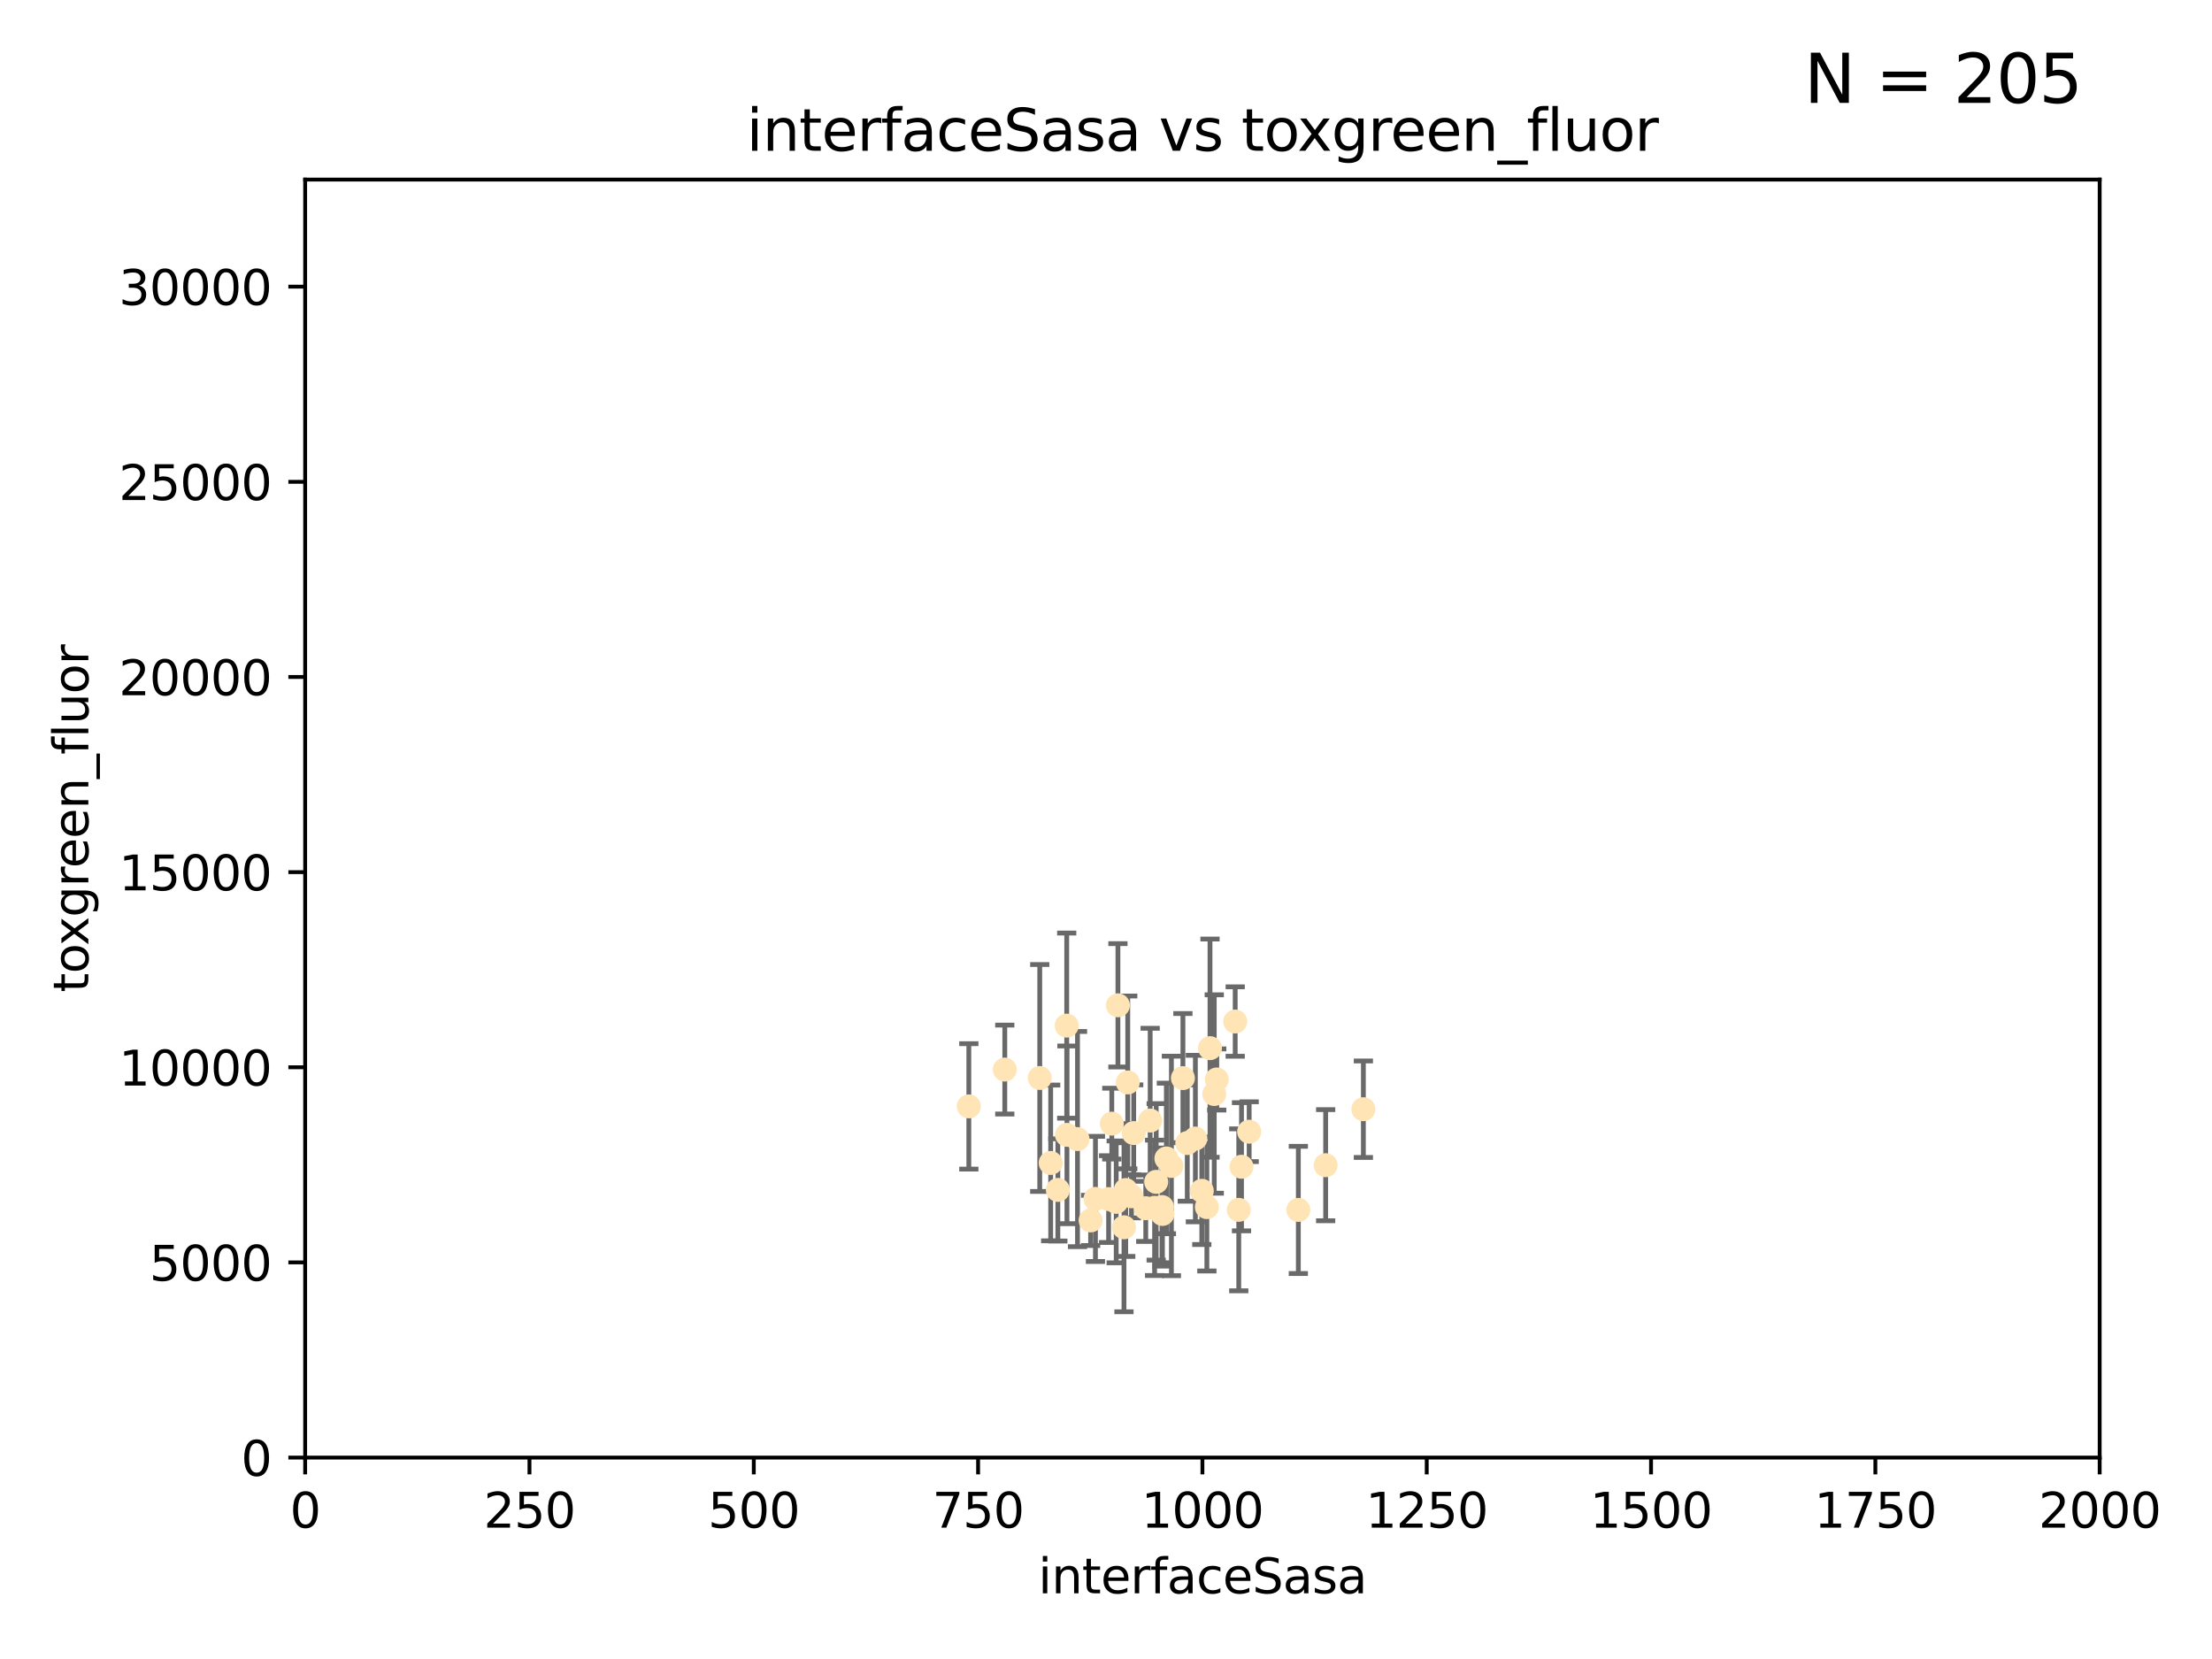 <?xml version="1.0" encoding="utf-8" standalone="no"?>
<!DOCTYPE svg PUBLIC "-//W3C//DTD SVG 1.1//EN"
  "http://www.w3.org/Graphics/SVG/1.1/DTD/svg11.dtd">
<svg xmlns:xlink="http://www.w3.org/1999/xlink" width="460.8pt" height="345.6pt" viewBox="0 0 460.8 345.6" xmlns="http://www.w3.org/2000/svg" version="1.1">
 <defs>
  <style type="text/css">*{stroke-linejoin: round; stroke-linecap: butt}</style>
 </defs>
 <g id="figure_1">
  <g id="patch_1">
   <path d="M 0 345.6 
L 460.8 345.6 
L 460.8 0 
L 0 0 
z
" style="fill: #ffffff"/>
  </g>
  <g id="axes_1">
   <g id="patch_2">
    <path d="M 63.571 303.64 
L 437.4 303.64 
L 437.4 37.411 
L 63.571 37.411 
z
" style="fill: #ffffff"/>
   </g>
   <g id="PathCollection_1">
    <defs>
     <path id="m5fd2bd30eb" d="M 0 1.118 
C 0.297 1.118 0.581 1 0.791 0.791 
C 1 0.581 1.118 0.297 1.118 0 
C 1.118 -0.297 1 -0.581 0.791 -0.791 
C 0.581 -1 0.297 -1.118 0 -1.118 
C -0.297 -1.118 -0.581 -1 -0.791 -0.791 
C -1 -0.581 -1.118 -0.297 -1.118 0 
C -1.118 0.297 -1 0.581 -0.791 0.791 
C -0.581 1 -0.297 1.118 0 1.118 
z
" style="stroke: #ffe4b5"/>
    </defs>
    <g clip-path="url(#p5021eb6b8a)">
     <use xlink:href="#m5fd2bd30eb" x="230.944" y="249.791" style="fill: #ffe4b5; stroke: #ffe4b5"/>
     <use xlink:href="#m5fd2bd30eb" x="257.317" y="212.802" style="fill: #ffe4b5; stroke: #ffe4b5"/>
     <use xlink:href="#m5fd2bd30eb" x="253.473" y="224.873" style="fill: #ffe4b5; stroke: #ffe4b5"/>
     <use xlink:href="#m5fd2bd30eb" x="284.016" y="231.067" style="fill: #ffe4b5; stroke: #ffe4b5"/>
     <use xlink:href="#m5fd2bd30eb" x="252.951" y="227.903" style="fill: #ffe4b5; stroke: #ffe4b5"/>
     <use xlink:href="#m5fd2bd30eb" x="258.058" y="252.033" style="fill: #ffe4b5; stroke: #ffe4b5"/>
     <use xlink:href="#m5fd2bd30eb" x="250.357" y="248.068" style="fill: #ffe4b5; stroke: #ffe4b5"/>
     <use xlink:href="#m5fd2bd30eb" x="234.146" y="255.665" style="fill: #ffe4b5; stroke: #ffe4b5"/>
     <use xlink:href="#m5fd2bd30eb" x="242.065" y="251.455" style="fill: #ffe4b5; stroke: #ffe4b5"/>
     <use xlink:href="#m5fd2bd30eb" x="270.467" y="252.047" style="fill: #ffe4b5; stroke: #ffe4b5"/>
     <use xlink:href="#m5fd2bd30eb" x="234.932" y="225.488" style="fill: #ffe4b5; stroke: #ffe4b5"/>
     <use xlink:href="#m5fd2bd30eb" x="240.856" y="246.202" style="fill: #ffe4b5; stroke: #ffe4b5"/>
     <use xlink:href="#m5fd2bd30eb" x="251.411" y="251.458" style="fill: #ffe4b5; stroke: #ffe4b5"/>
     <use xlink:href="#m5fd2bd30eb" x="220.37" y="247.882" style="fill: #ffe4b5; stroke: #ffe4b5"/>
     <use xlink:href="#m5fd2bd30eb" x="232.527" y="250.374" style="fill: #ffe4b5; stroke: #ffe4b5"/>
     <use xlink:href="#m5fd2bd30eb" x="244.026" y="242.885" style="fill: #ffe4b5; stroke: #ffe4b5"/>
     <use xlink:href="#m5fd2bd30eb" x="247.332" y="238.115" style="fill: #ffe4b5; stroke: #ffe4b5"/>
     <use xlink:href="#m5fd2bd30eb" x="242.979" y="241.324" style="fill: #ffe4b5; stroke: #ffe4b5"/>
     <use xlink:href="#m5fd2bd30eb" x="227.196" y="254.237" style="fill: #ffe4b5; stroke: #ffe4b5"/>
     <use xlink:href="#m5fd2bd30eb" x="260.224" y="235.752" style="fill: #ffe4b5; stroke: #ffe4b5"/>
     <use xlink:href="#m5fd2bd30eb" x="234.51" y="247.907" style="fill: #ffe4b5; stroke: #ffe4b5"/>
     <use xlink:href="#m5fd2bd30eb" x="224.465" y="237.288" style="fill: #ffe4b5; stroke: #ffe4b5"/>
     <use xlink:href="#m5fd2bd30eb" x="209.316" y="222.809" style="fill: #ffe4b5; stroke: #ffe4b5"/>
     <use xlink:href="#m5fd2bd30eb" x="218.877" y="242.263" style="fill: #ffe4b5; stroke: #ffe4b5"/>
     <use xlink:href="#m5fd2bd30eb" x="258.628" y="243.055" style="fill: #ffe4b5; stroke: #ffe4b5"/>
     <use xlink:href="#m5fd2bd30eb" x="231.609" y="234.075" style="fill: #ffe4b5; stroke: #ffe4b5"/>
     <use xlink:href="#m5fd2bd30eb" x="216.6" y="224.564" style="fill: #ffe4b5; stroke: #ffe4b5"/>
     <use xlink:href="#m5fd2bd30eb" x="238.682" y="251.692" style="fill: #ffe4b5; stroke: #ffe4b5"/>
     <use xlink:href="#m5fd2bd30eb" x="246.422" y="224.589" style="fill: #ffe4b5; stroke: #ffe4b5"/>
     <use xlink:href="#m5fd2bd30eb" x="252.065" y="218.347" style="fill: #ffe4b5; stroke: #ffe4b5"/>
     <use xlink:href="#m5fd2bd30eb" x="276.158" y="242.731" style="fill: #ffe4b5; stroke: #ffe4b5"/>
     <use xlink:href="#m5fd2bd30eb" x="249.02" y="237.179" style="fill: #ffe4b5; stroke: #ffe4b5"/>
     <use xlink:href="#m5fd2bd30eb" x="222.217" y="213.654" style="fill: #ffe4b5; stroke: #ffe4b5"/>
     <use xlink:href="#m5fd2bd30eb" x="240.525" y="251.615" style="fill: #ffe4b5; stroke: #ffe4b5"/>
     <use xlink:href="#m5fd2bd30eb" x="232.884" y="209.421" style="fill: #ffe4b5; stroke: #ffe4b5"/>
     <use xlink:href="#m5fd2bd30eb" x="242.155" y="252.889" style="fill: #ffe4b5; stroke: #ffe4b5"/>
     <use xlink:href="#m5fd2bd30eb" x="228.2" y="249.756" style="fill: #ffe4b5; stroke: #ffe4b5"/>
     <use xlink:href="#m5fd2bd30eb" x="236.172" y="236.039" style="fill: #ffe4b5; stroke: #ffe4b5"/>
     <use xlink:href="#m5fd2bd30eb" x="235.708" y="249.204" style="fill: #ffe4b5; stroke: #ffe4b5"/>
     <use xlink:href="#m5fd2bd30eb" x="201.826" y="230.478" style="fill: #ffe4b5; stroke: #ffe4b5"/>
     <use xlink:href="#m5fd2bd30eb" x="239.6" y="233.435" style="fill: #ffe4b5; stroke: #ffe4b5"/>
     <use xlink:href="#m5fd2bd30eb" x="222.265" y="236.407" style="fill: #ffe4b5; stroke: #ffe4b5"/>
    </g>
   </g>
   <g id="matplotlib.axis_1">
    <g id="xtick_1">
     <g id="line2d_1">
      <defs>
       <path id="mf8ed51fd37" d="M 0 0 
L 0 3.5 
" style="stroke: #000000; stroke-width: 0.8"/>
      </defs>
      <g>
       <use xlink:href="#mf8ed51fd37" x="63.571" y="303.64" style="stroke: #000000; stroke-width: 0.8"/>
      </g>
     </g>
     <g id="text_1">
      <!-- 0 -->
      <g transform="translate(60.39 318.238)scale(0.1 -0.1)">
       <defs>
        <path id="DejaVuSans-30" d="M 2034 4250 
Q 1547 4250 1301 3770 
Q 1056 3291 1056 2328 
Q 1056 1369 1301 889 
Q 1547 409 2034 409 
Q 2525 409 2770 889 
Q 3016 1369 3016 2328 
Q 3016 3291 2770 3770 
Q 2525 4250 2034 4250 
z
M 2034 4750 
Q 2819 4750 3233 4129 
Q 3647 3509 3647 2328 
Q 3647 1150 3233 529 
Q 2819 -91 2034 -91 
Q 1250 -91 836 529 
Q 422 1150 422 2328 
Q 422 3509 836 4129 
Q 1250 4750 2034 4750 
z
" transform="scale(0.016)"/>
       </defs>
       <use xlink:href="#DejaVuSans-30"/>
      </g>
     </g>
    </g>
    <g id="xtick_2">
     <g id="line2d_2">
      <g>
       <use xlink:href="#mf8ed51fd37" x="110.3" y="303.64" style="stroke: #000000; stroke-width: 0.8"/>
      </g>
     </g>
     <g id="text_2">
      <!-- 250 -->
      <g transform="translate(100.756 318.238)scale(0.1 -0.1)">
       <defs>
        <path id="DejaVuSans-32" d="M 1228 531 
L 3431 531 
L 3431 0 
L 469 0 
L 469 531 
Q 828 903 1448 1529 
Q 2069 2156 2228 2338 
Q 2531 2678 2651 2914 
Q 2772 3150 2772 3378 
Q 2772 3750 2511 3984 
Q 2250 4219 1831 4219 
Q 1534 4219 1204 4116 
Q 875 4013 500 3803 
L 500 4441 
Q 881 4594 1212 4672 
Q 1544 4750 1819 4750 
Q 2544 4750 2975 4387 
Q 3406 4025 3406 3419 
Q 3406 3131 3298 2873 
Q 3191 2616 2906 2266 
Q 2828 2175 2409 1742 
Q 1991 1309 1228 531 
z
" transform="scale(0.016)"/>
        <path id="DejaVuSans-35" d="M 691 4666 
L 3169 4666 
L 3169 4134 
L 1269 4134 
L 1269 2991 
Q 1406 3038 1543 3061 
Q 1681 3084 1819 3084 
Q 2600 3084 3056 2656 
Q 3513 2228 3513 1497 
Q 3513 744 3044 326 
Q 2575 -91 1722 -91 
Q 1428 -91 1123 -41 
Q 819 9 494 109 
L 494 744 
Q 775 591 1075 516 
Q 1375 441 1709 441 
Q 2250 441 2565 725 
Q 2881 1009 2881 1497 
Q 2881 1984 2565 2268 
Q 2250 2553 1709 2553 
Q 1456 2553 1204 2497 
Q 953 2441 691 2322 
L 691 4666 
z
" transform="scale(0.016)"/>
       </defs>
       <use xlink:href="#DejaVuSans-32"/>
       <use xlink:href="#DejaVuSans-35" x="63.623"/>
       <use xlink:href="#DejaVuSans-30" x="127.246"/>
      </g>
     </g>
    </g>
    <g id="xtick_3">
     <g id="line2d_3">
      <g>
       <use xlink:href="#mf8ed51fd37" x="157.028" y="303.64" style="stroke: #000000; stroke-width: 0.8"/>
      </g>
     </g>
     <g id="text_3">
      <!-- 500 -->
      <g transform="translate(147.485 318.238)scale(0.1 -0.1)">
       <use xlink:href="#DejaVuSans-35"/>
       <use xlink:href="#DejaVuSans-30" x="63.623"/>
       <use xlink:href="#DejaVuSans-30" x="127.246"/>
      </g>
     </g>
    </g>
    <g id="xtick_4">
     <g id="line2d_4">
      <g>
       <use xlink:href="#mf8ed51fd37" x="203.757" y="303.64" style="stroke: #000000; stroke-width: 0.8"/>
      </g>
     </g>
     <g id="text_4">
      <!-- 750 -->
      <g transform="translate(194.213 318.238)scale(0.1 -0.1)">
       <defs>
        <path id="DejaVuSans-37" d="M 525 4666 
L 3525 4666 
L 3525 4397 
L 1831 0 
L 1172 0 
L 2766 4134 
L 525 4134 
L 525 4666 
z
" transform="scale(0.016)"/>
       </defs>
       <use xlink:href="#DejaVuSans-37"/>
       <use xlink:href="#DejaVuSans-35" x="63.623"/>
       <use xlink:href="#DejaVuSans-30" x="127.246"/>
      </g>
     </g>
    </g>
    <g id="xtick_5">
     <g id="line2d_5">
      <g>
       <use xlink:href="#mf8ed51fd37" x="250.486" y="303.64" style="stroke: #000000; stroke-width: 0.8"/>
      </g>
     </g>
     <g id="text_5">
      <!-- 1000 -->
      <g transform="translate(237.761 318.238)scale(0.1 -0.1)">
       <defs>
        <path id="DejaVuSans-31" d="M 794 531 
L 1825 531 
L 1825 4091 
L 703 3866 
L 703 4441 
L 1819 4666 
L 2450 4666 
L 2450 531 
L 3481 531 
L 3481 0 
L 794 0 
L 794 531 
z
" transform="scale(0.016)"/>
       </defs>
       <use xlink:href="#DejaVuSans-31"/>
       <use xlink:href="#DejaVuSans-30" x="63.623"/>
       <use xlink:href="#DejaVuSans-30" x="127.246"/>
       <use xlink:href="#DejaVuSans-30" x="190.869"/>
      </g>
     </g>
    </g>
    <g id="xtick_6">
     <g id="line2d_6">
      <g>
       <use xlink:href="#mf8ed51fd37" x="297.214" y="303.64" style="stroke: #000000; stroke-width: 0.8"/>
      </g>
     </g>
     <g id="text_6">
      <!-- 1250 -->
      <g transform="translate(284.489 318.238)scale(0.1 -0.1)">
       <use xlink:href="#DejaVuSans-31"/>
       <use xlink:href="#DejaVuSans-32" x="63.623"/>
       <use xlink:href="#DejaVuSans-35" x="127.246"/>
       <use xlink:href="#DejaVuSans-30" x="190.869"/>
      </g>
     </g>
    </g>
    <g id="xtick_7">
     <g id="line2d_7">
      <g>
       <use xlink:href="#mf8ed51fd37" x="343.943" y="303.64" style="stroke: #000000; stroke-width: 0.8"/>
      </g>
     </g>
     <g id="text_7">
      <!-- 1500 -->
      <g transform="translate(331.218 318.238)scale(0.1 -0.1)">
       <use xlink:href="#DejaVuSans-31"/>
       <use xlink:href="#DejaVuSans-35" x="63.623"/>
       <use xlink:href="#DejaVuSans-30" x="127.246"/>
       <use xlink:href="#DejaVuSans-30" x="190.869"/>
      </g>
     </g>
    </g>
    <g id="xtick_8">
     <g id="line2d_8">
      <g>
       <use xlink:href="#mf8ed51fd37" x="390.671" y="303.64" style="stroke: #000000; stroke-width: 0.8"/>
      </g>
     </g>
     <g id="text_8">
      <!-- 1750 -->
      <g transform="translate(377.946 318.238)scale(0.1 -0.1)">
       <use xlink:href="#DejaVuSans-31"/>
       <use xlink:href="#DejaVuSans-37" x="63.623"/>
       <use xlink:href="#DejaVuSans-35" x="127.246"/>
       <use xlink:href="#DejaVuSans-30" x="190.869"/>
      </g>
     </g>
    </g>
    <g id="xtick_9">
     <g id="line2d_9">
      <g>
       <use xlink:href="#mf8ed51fd37" x="437.4" y="303.64" style="stroke: #000000; stroke-width: 0.8"/>
      </g>
     </g>
     <g id="text_9">
      <!-- 2000 -->
      <g transform="translate(424.675 318.238)scale(0.1 -0.1)">
       <use xlink:href="#DejaVuSans-32"/>
       <use xlink:href="#DejaVuSans-30" x="63.623"/>
       <use xlink:href="#DejaVuSans-30" x="127.246"/>
       <use xlink:href="#DejaVuSans-30" x="190.869"/>
      </g>
     </g>
    </g>
    <g id="text_10">
     <!-- interfaceSasa -->
     <g transform="translate(216.279 331.917)scale(0.1 -0.1)">
      <defs>
       <path id="DejaVuSans-69" d="M 603 3500 
L 1178 3500 
L 1178 0 
L 603 0 
L 603 3500 
z
M 603 4863 
L 1178 4863 
L 1178 4134 
L 603 4134 
L 603 4863 
z
" transform="scale(0.016)"/>
       <path id="DejaVuSans-6e" d="M 3513 2113 
L 3513 0 
L 2938 0 
L 2938 2094 
Q 2938 2591 2744 2837 
Q 2550 3084 2163 3084 
Q 1697 3084 1428 2787 
Q 1159 2491 1159 1978 
L 1159 0 
L 581 0 
L 581 3500 
L 1159 3500 
L 1159 2956 
Q 1366 3272 1645 3428 
Q 1925 3584 2291 3584 
Q 2894 3584 3203 3211 
Q 3513 2838 3513 2113 
z
" transform="scale(0.016)"/>
       <path id="DejaVuSans-74" d="M 1172 4494 
L 1172 3500 
L 2356 3500 
L 2356 3053 
L 1172 3053 
L 1172 1153 
Q 1172 725 1289 603 
Q 1406 481 1766 481 
L 2356 481 
L 2356 0 
L 1766 0 
Q 1100 0 847 248 
Q 594 497 594 1153 
L 594 3053 
L 172 3053 
L 172 3500 
L 594 3500 
L 594 4494 
L 1172 4494 
z
" transform="scale(0.016)"/>
       <path id="DejaVuSans-65" d="M 3597 1894 
L 3597 1613 
L 953 1613 
Q 991 1019 1311 708 
Q 1631 397 2203 397 
Q 2534 397 2845 478 
Q 3156 559 3463 722 
L 3463 178 
Q 3153 47 2828 -22 
Q 2503 -91 2169 -91 
Q 1331 -91 842 396 
Q 353 884 353 1716 
Q 353 2575 817 3079 
Q 1281 3584 2069 3584 
Q 2775 3584 3186 3129 
Q 3597 2675 3597 1894 
z
M 3022 2063 
Q 3016 2534 2758 2815 
Q 2500 3097 2075 3097 
Q 1594 3097 1305 2825 
Q 1016 2553 972 2059 
L 3022 2063 
z
" transform="scale(0.016)"/>
       <path id="DejaVuSans-72" d="M 2631 2963 
Q 2534 3019 2420 3045 
Q 2306 3072 2169 3072 
Q 1681 3072 1420 2755 
Q 1159 2438 1159 1844 
L 1159 0 
L 581 0 
L 581 3500 
L 1159 3500 
L 1159 2956 
Q 1341 3275 1631 3429 
Q 1922 3584 2338 3584 
Q 2397 3584 2469 3576 
Q 2541 3569 2628 3553 
L 2631 2963 
z
" transform="scale(0.016)"/>
       <path id="DejaVuSans-66" d="M 2375 4863 
L 2375 4384 
L 1825 4384 
Q 1516 4384 1395 4259 
Q 1275 4134 1275 3809 
L 1275 3500 
L 2222 3500 
L 2222 3053 
L 1275 3053 
L 1275 0 
L 697 0 
L 697 3053 
L 147 3053 
L 147 3500 
L 697 3500 
L 697 3744 
Q 697 4328 969 4595 
Q 1241 4863 1831 4863 
L 2375 4863 
z
" transform="scale(0.016)"/>
       <path id="DejaVuSans-61" d="M 2194 1759 
Q 1497 1759 1228 1600 
Q 959 1441 959 1056 
Q 959 750 1161 570 
Q 1363 391 1709 391 
Q 2188 391 2477 730 
Q 2766 1069 2766 1631 
L 2766 1759 
L 2194 1759 
z
M 3341 1997 
L 3341 0 
L 2766 0 
L 2766 531 
Q 2569 213 2275 61 
Q 1981 -91 1556 -91 
Q 1019 -91 701 211 
Q 384 513 384 1019 
Q 384 1609 779 1909 
Q 1175 2209 1959 2209 
L 2766 2209 
L 2766 2266 
Q 2766 2663 2505 2880 
Q 2244 3097 1772 3097 
Q 1472 3097 1187 3025 
Q 903 2953 641 2809 
L 641 3341 
Q 956 3463 1253 3523 
Q 1550 3584 1831 3584 
Q 2591 3584 2966 3190 
Q 3341 2797 3341 1997 
z
" transform="scale(0.016)"/>
       <path id="DejaVuSans-63" d="M 3122 3366 
L 3122 2828 
Q 2878 2963 2633 3030 
Q 2388 3097 2138 3097 
Q 1578 3097 1268 2742 
Q 959 2388 959 1747 
Q 959 1106 1268 751 
Q 1578 397 2138 397 
Q 2388 397 2633 464 
Q 2878 531 3122 666 
L 3122 134 
Q 2881 22 2623 -34 
Q 2366 -91 2075 -91 
Q 1284 -91 818 406 
Q 353 903 353 1747 
Q 353 2603 823 3093 
Q 1294 3584 2113 3584 
Q 2378 3584 2631 3529 
Q 2884 3475 3122 3366 
z
" transform="scale(0.016)"/>
       <path id="DejaVuSans-53" d="M 3425 4513 
L 3425 3897 
Q 3066 4069 2747 4153 
Q 2428 4238 2131 4238 
Q 1616 4238 1336 4038 
Q 1056 3838 1056 3469 
Q 1056 3159 1242 3001 
Q 1428 2844 1947 2747 
L 2328 2669 
Q 3034 2534 3370 2195 
Q 3706 1856 3706 1288 
Q 3706 609 3251 259 
Q 2797 -91 1919 -91 
Q 1588 -91 1214 -16 
Q 841 59 441 206 
L 441 856 
Q 825 641 1194 531 
Q 1563 422 1919 422 
Q 2459 422 2753 634 
Q 3047 847 3047 1241 
Q 3047 1584 2836 1778 
Q 2625 1972 2144 2069 
L 1759 2144 
Q 1053 2284 737 2584 
Q 422 2884 422 3419 
Q 422 4038 858 4394 
Q 1294 4750 2059 4750 
Q 2388 4750 2728 4690 
Q 3069 4631 3425 4513 
z
" transform="scale(0.016)"/>
       <path id="DejaVuSans-73" d="M 2834 3397 
L 2834 2853 
Q 2591 2978 2328 3040 
Q 2066 3103 1784 3103 
Q 1356 3103 1142 2972 
Q 928 2841 928 2578 
Q 928 2378 1081 2264 
Q 1234 2150 1697 2047 
L 1894 2003 
Q 2506 1872 2764 1633 
Q 3022 1394 3022 966 
Q 3022 478 2636 193 
Q 2250 -91 1575 -91 
Q 1294 -91 989 -36 
Q 684 19 347 128 
L 347 722 
Q 666 556 975 473 
Q 1284 391 1588 391 
Q 1994 391 2212 530 
Q 2431 669 2431 922 
Q 2431 1156 2273 1281 
Q 2116 1406 1581 1522 
L 1381 1569 
Q 847 1681 609 1914 
Q 372 2147 372 2553 
Q 372 3047 722 3315 
Q 1072 3584 1716 3584 
Q 2034 3584 2315 3537 
Q 2597 3491 2834 3397 
z
" transform="scale(0.016)"/>
      </defs>
      <use xlink:href="#DejaVuSans-69"/>
      <use xlink:href="#DejaVuSans-6e" x="27.783"/>
      <use xlink:href="#DejaVuSans-74" x="91.162"/>
      <use xlink:href="#DejaVuSans-65" x="130.371"/>
      <use xlink:href="#DejaVuSans-72" x="191.895"/>
      <use xlink:href="#DejaVuSans-66" x="233.008"/>
      <use xlink:href="#DejaVuSans-61" x="268.213"/>
      <use xlink:href="#DejaVuSans-63" x="329.492"/>
      <use xlink:href="#DejaVuSans-65" x="384.473"/>
      <use xlink:href="#DejaVuSans-53" x="445.996"/>
      <use xlink:href="#DejaVuSans-61" x="509.473"/>
      <use xlink:href="#DejaVuSans-73" x="570.752"/>
      <use xlink:href="#DejaVuSans-61" x="622.852"/>
     </g>
    </g>
   </g>
   <g id="matplotlib.axis_2">
    <g id="ytick_1">
     <g id="line2d_10">
      <defs>
       <path id="m346d58c22c" d="M 0 0 
L -3.5 0 
" style="stroke: #000000; stroke-width: 0.8"/>
      </defs>
      <g>
       <use xlink:href="#m346d58c22c" x="63.571" y="303.64" style="stroke: #000000; stroke-width: 0.8"/>
      </g>
     </g>
     <g id="text_11">
      <!-- 0 -->
      <g transform="translate(50.209 307.439)scale(0.1 -0.1)">
       <use xlink:href="#DejaVuSans-30"/>
      </g>
     </g>
    </g>
    <g id="ytick_2">
     <g id="line2d_11">
      <g>
       <use xlink:href="#m346d58c22c" x="63.571" y="262.986" style="stroke: #000000; stroke-width: 0.8"/>
      </g>
     </g>
     <g id="text_12">
      <!-- 5000 -->
      <g transform="translate(31.121 266.786)scale(0.1 -0.1)">
       <use xlink:href="#DejaVuSans-35"/>
       <use xlink:href="#DejaVuSans-30" x="63.623"/>
       <use xlink:href="#DejaVuSans-30" x="127.246"/>
       <use xlink:href="#DejaVuSans-30" x="190.869"/>
      </g>
     </g>
    </g>
    <g id="ytick_3">
     <g id="line2d_12">
      <g>
       <use xlink:href="#m346d58c22c" x="63.571" y="222.333" style="stroke: #000000; stroke-width: 0.8"/>
      </g>
     </g>
     <g id="text_13">
      <!-- 10000 -->
      <g transform="translate(24.759 226.132)scale(0.1 -0.1)">
       <use xlink:href="#DejaVuSans-31"/>
       <use xlink:href="#DejaVuSans-30" x="63.623"/>
       <use xlink:href="#DejaVuSans-30" x="127.246"/>
       <use xlink:href="#DejaVuSans-30" x="190.869"/>
       <use xlink:href="#DejaVuSans-30" x="254.492"/>
      </g>
     </g>
    </g>
    <g id="ytick_4">
     <g id="line2d_13">
      <g>
       <use xlink:href="#m346d58c22c" x="63.571" y="181.679" style="stroke: #000000; stroke-width: 0.8"/>
      </g>
     </g>
     <g id="text_14">
      <!-- 15000 -->
      <g transform="translate(24.759 185.478)scale(0.1 -0.1)">
       <use xlink:href="#DejaVuSans-31"/>
       <use xlink:href="#DejaVuSans-35" x="63.623"/>
       <use xlink:href="#DejaVuSans-30" x="127.246"/>
       <use xlink:href="#DejaVuSans-30" x="190.869"/>
       <use xlink:href="#DejaVuSans-30" x="254.492"/>
      </g>
     </g>
    </g>
    <g id="ytick_5">
     <g id="line2d_14">
      <g>
       <use xlink:href="#m346d58c22c" x="63.571" y="141.026" style="stroke: #000000; stroke-width: 0.8"/>
      </g>
     </g>
     <g id="text_15">
      <!-- 20000 -->
      <g transform="translate(24.759 144.825)scale(0.1 -0.1)">
       <use xlink:href="#DejaVuSans-32"/>
       <use xlink:href="#DejaVuSans-30" x="63.623"/>
       <use xlink:href="#DejaVuSans-30" x="127.246"/>
       <use xlink:href="#DejaVuSans-30" x="190.869"/>
       <use xlink:href="#DejaVuSans-30" x="254.492"/>
      </g>
     </g>
    </g>
    <g id="ytick_6">
     <g id="line2d_15">
      <g>
       <use xlink:href="#m346d58c22c" x="63.571" y="100.372" style="stroke: #000000; stroke-width: 0.8"/>
      </g>
     </g>
     <g id="text_16">
      <!-- 25000 -->
      <g transform="translate(24.759 104.171)scale(0.1 -0.1)">
       <use xlink:href="#DejaVuSans-32"/>
       <use xlink:href="#DejaVuSans-35" x="63.623"/>
       <use xlink:href="#DejaVuSans-30" x="127.246"/>
       <use xlink:href="#DejaVuSans-30" x="190.869"/>
       <use xlink:href="#DejaVuSans-30" x="254.492"/>
      </g>
     </g>
    </g>
    <g id="ytick_7">
     <g id="line2d_16">
      <g>
       <use xlink:href="#m346d58c22c" x="63.571" y="59.718" style="stroke: #000000; stroke-width: 0.8"/>
      </g>
     </g>
     <g id="text_17">
      <!-- 30000 -->
      <g transform="translate(24.759 63.518)scale(0.1 -0.1)">
       <defs>
        <path id="DejaVuSans-33" d="M 2597 2516 
Q 3050 2419 3304 2112 
Q 3559 1806 3559 1356 
Q 3559 666 3084 287 
Q 2609 -91 1734 -91 
Q 1441 -91 1130 -33 
Q 819 25 488 141 
L 488 750 
Q 750 597 1062 519 
Q 1375 441 1716 441 
Q 2309 441 2620 675 
Q 2931 909 2931 1356 
Q 2931 1769 2642 2001 
Q 2353 2234 1838 2234 
L 1294 2234 
L 1294 2753 
L 1863 2753 
Q 2328 2753 2575 2939 
Q 2822 3125 2822 3475 
Q 2822 3834 2567 4026 
Q 2313 4219 1838 4219 
Q 1578 4219 1281 4162 
Q 984 4106 628 3988 
L 628 4550 
Q 988 4650 1302 4700 
Q 1616 4750 1894 4750 
Q 2613 4750 3031 4423 
Q 3450 4097 3450 3541 
Q 3450 3153 3228 2886 
Q 3006 2619 2597 2516 
z
" transform="scale(0.016)"/>
       </defs>
       <use xlink:href="#DejaVuSans-33"/>
       <use xlink:href="#DejaVuSans-30" x="63.623"/>
       <use xlink:href="#DejaVuSans-30" x="127.246"/>
       <use xlink:href="#DejaVuSans-30" x="190.869"/>
       <use xlink:href="#DejaVuSans-30" x="254.492"/>
      </g>
     </g>
    </g>
    <g id="text_18">
     <!-- toxgreen_fluor -->
     <g transform="translate(18.401 206.72)rotate(-90)scale(0.1 -0.1)">
      <defs>
       <path id="DejaVuSans-6f" d="M 1959 3097 
Q 1497 3097 1228 2736 
Q 959 2375 959 1747 
Q 959 1119 1226 758 
Q 1494 397 1959 397 
Q 2419 397 2687 759 
Q 2956 1122 2956 1747 
Q 2956 2369 2687 2733 
Q 2419 3097 1959 3097 
z
M 1959 3584 
Q 2709 3584 3137 3096 
Q 3566 2609 3566 1747 
Q 3566 888 3137 398 
Q 2709 -91 1959 -91 
Q 1206 -91 779 398 
Q 353 888 353 1747 
Q 353 2609 779 3096 
Q 1206 3584 1959 3584 
z
" transform="scale(0.016)"/>
       <path id="DejaVuSans-78" d="M 3513 3500 
L 2247 1797 
L 3578 0 
L 2900 0 
L 1881 1375 
L 863 0 
L 184 0 
L 1544 1831 
L 300 3500 
L 978 3500 
L 1906 2253 
L 2834 3500 
L 3513 3500 
z
" transform="scale(0.016)"/>
       <path id="DejaVuSans-67" d="M 2906 1791 
Q 2906 2416 2648 2759 
Q 2391 3103 1925 3103 
Q 1463 3103 1205 2759 
Q 947 2416 947 1791 
Q 947 1169 1205 825 
Q 1463 481 1925 481 
Q 2391 481 2648 825 
Q 2906 1169 2906 1791 
z
M 3481 434 
Q 3481 -459 3084 -895 
Q 2688 -1331 1869 -1331 
Q 1566 -1331 1297 -1286 
Q 1028 -1241 775 -1147 
L 775 -588 
Q 1028 -725 1275 -790 
Q 1522 -856 1778 -856 
Q 2344 -856 2625 -561 
Q 2906 -266 2906 331 
L 2906 616 
Q 2728 306 2450 153 
Q 2172 0 1784 0 
Q 1141 0 747 490 
Q 353 981 353 1791 
Q 353 2603 747 3093 
Q 1141 3584 1784 3584 
Q 2172 3584 2450 3431 
Q 2728 3278 2906 2969 
L 2906 3500 
L 3481 3500 
L 3481 434 
z
" transform="scale(0.016)"/>
       <path id="DejaVuSans-5f" d="M 3263 -1063 
L 3263 -1509 
L -63 -1509 
L -63 -1063 
L 3263 -1063 
z
" transform="scale(0.016)"/>
       <path id="DejaVuSans-6c" d="M 603 4863 
L 1178 4863 
L 1178 0 
L 603 0 
L 603 4863 
z
" transform="scale(0.016)"/>
       <path id="DejaVuSans-75" d="M 544 1381 
L 544 3500 
L 1119 3500 
L 1119 1403 
Q 1119 906 1312 657 
Q 1506 409 1894 409 
Q 2359 409 2629 706 
Q 2900 1003 2900 1516 
L 2900 3500 
L 3475 3500 
L 3475 0 
L 2900 0 
L 2900 538 
Q 2691 219 2414 64 
Q 2138 -91 1772 -91 
Q 1169 -91 856 284 
Q 544 659 544 1381 
z
M 1991 3584 
L 1991 3584 
z
" transform="scale(0.016)"/>
      </defs>
      <use xlink:href="#DejaVuSans-74"/>
      <use xlink:href="#DejaVuSans-6f" x="39.209"/>
      <use xlink:href="#DejaVuSans-78" x="97.266"/>
      <use xlink:href="#DejaVuSans-67" x="156.445"/>
      <use xlink:href="#DejaVuSans-72" x="219.922"/>
      <use xlink:href="#DejaVuSans-65" x="258.785"/>
      <use xlink:href="#DejaVuSans-65" x="320.309"/>
      <use xlink:href="#DejaVuSans-6e" x="381.832"/>
      <use xlink:href="#DejaVuSans-5f" x="445.211"/>
      <use xlink:href="#DejaVuSans-66" x="495.211"/>
      <use xlink:href="#DejaVuSans-6c" x="530.416"/>
      <use xlink:href="#DejaVuSans-75" x="558.199"/>
      <use xlink:href="#DejaVuSans-6f" x="621.578"/>
      <use xlink:href="#DejaVuSans-72" x="682.76"/>
     </g>
    </g>
   </g>
   <g id="LineCollection_1">
    <path d="M 230.944 258.832 
L 230.944 240.751 
" clip-path="url(#p5021eb6b8a)" style="fill: none; stroke: #696969"/>
    <path d="M 257.317 220.032 
L 257.317 205.573 
" clip-path="url(#p5021eb6b8a)" style="fill: none; stroke: #696969"/>
    <path d="M 253.473 231.243 
L 253.473 218.504 
" clip-path="url(#p5021eb6b8a)" style="fill: none; stroke: #696969"/>
    <path d="M 284.016 241.119 
L 284.016 221.015 
" clip-path="url(#p5021eb6b8a)" style="fill: none; stroke: #696969"/>
    <path d="M 252.951 248.569 
L 252.951 207.238 
" clip-path="url(#p5021eb6b8a)" style="fill: none; stroke: #696969"/>
    <path d="M 258.058 268.9 
L 258.058 235.166 
" clip-path="url(#p5021eb6b8a)" style="fill: none; stroke: #696969"/>
    <path d="M 250.357 259.254 
L 250.357 236.882 
" clip-path="url(#p5021eb6b8a)" style="fill: none; stroke: #696969"/>
    <path d="M 234.146 273.27 
L 234.146 238.061 
" clip-path="url(#p5021eb6b8a)" style="fill: none; stroke: #696969"/>
    <path d="M 242.065 263.752 
L 242.065 239.159 
" clip-path="url(#p5021eb6b8a)" style="fill: none; stroke: #696969"/>
    <path d="M 270.467 265.298 
L 270.467 238.796 
" clip-path="url(#p5021eb6b8a)" style="fill: none; stroke: #696969"/>
    <path d="M 234.932 243.487 
L 234.932 207.489 
" clip-path="url(#p5021eb6b8a)" style="fill: none; stroke: #696969"/>
    <path d="M 240.856 262.505 
L 240.856 229.899 
" clip-path="url(#p5021eb6b8a)" style="fill: none; stroke: #696969"/>
    <path d="M 251.411 264.768 
L 251.411 238.148 
" clip-path="url(#p5021eb6b8a)" style="fill: none; stroke: #696969"/>
    <path d="M 220.37 258.528 
L 220.37 237.236 
" clip-path="url(#p5021eb6b8a)" style="fill: none; stroke: #696969"/>
    <path d="M 232.527 263.068 
L 232.527 237.68 
" clip-path="url(#p5021eb6b8a)" style="fill: none; stroke: #696969"/>
    <path d="M 244.026 265.745 
L 244.026 220.025 
" clip-path="url(#p5021eb6b8a)" style="fill: none; stroke: #696969"/>
    <path d="M 247.332 250.233 
L 247.332 225.998 
" clip-path="url(#p5021eb6b8a)" style="fill: none; stroke: #696969"/>
    <path d="M 242.979 257.002 
L 242.979 225.646 
" clip-path="url(#p5021eb6b8a)" style="fill: none; stroke: #696969"/>
    <path d="M 227.196 259.47 
L 227.196 249.004 
" clip-path="url(#p5021eb6b8a)" style="fill: none; stroke: #696969"/>
    <path d="M 260.224 241.982 
L 260.224 229.521 
" clip-path="url(#p5021eb6b8a)" style="fill: none; stroke: #696969"/>
    <path d="M 234.51 261.733 
L 234.51 234.081 
" clip-path="url(#p5021eb6b8a)" style="fill: none; stroke: #696969"/>
    <path d="M 224.465 259.699 
L 224.465 214.876 
" clip-path="url(#p5021eb6b8a)" style="fill: none; stroke: #696969"/>
    <path d="M 209.316 232.071 
L 209.316 213.548 
" clip-path="url(#p5021eb6b8a)" style="fill: none; stroke: #696969"/>
    <path d="M 218.877 258.487 
L 218.877 226.04 
" clip-path="url(#p5021eb6b8a)" style="fill: none; stroke: #696969"/>
    <path d="M 258.628 256.404 
L 258.628 229.706 
" clip-path="url(#p5021eb6b8a)" style="fill: none; stroke: #696969"/>
    <path d="M 231.609 241.454 
L 231.609 226.696 
" clip-path="url(#p5021eb6b8a)" style="fill: none; stroke: #696969"/>
    <path d="M 216.6 248.198 
L 216.6 200.931 
" clip-path="url(#p5021eb6b8a)" style="fill: none; stroke: #696969"/>
    <path d="M 238.682 258.613 
L 238.682 244.772 
" clip-path="url(#p5021eb6b8a)" style="fill: none; stroke: #696969"/>
    <path d="M 246.422 238.042 
L 246.422 211.137 
" clip-path="url(#p5021eb6b8a)" style="fill: none; stroke: #696969"/>
    <path d="M 252.065 241.072 
L 252.065 195.622 
" clip-path="url(#p5021eb6b8a)" style="fill: none; stroke: #696969"/>
    <path d="M 276.158 254.304 
L 276.158 231.158 
" clip-path="url(#p5021eb6b8a)" style="fill: none; stroke: #696969"/>
    <path d="M 249.02 254.521 
L 249.02 219.838 
" clip-path="url(#p5021eb6b8a)" style="fill: none; stroke: #696969"/>
    <path d="M 222.217 232.935 
L 222.217 194.373 
" clip-path="url(#p5021eb6b8a)" style="fill: none; stroke: #696969"/>
    <path d="M 240.525 265.717 
L 240.525 237.512 
" clip-path="url(#p5021eb6b8a)" style="fill: none; stroke: #696969"/>
    <path d="M 232.884 222.268 
L 232.884 196.574 
" clip-path="url(#p5021eb6b8a)" style="fill: none; stroke: #696969"/>
    <path d="M 242.155 263.053 
L 242.155 242.725 
" clip-path="url(#p5021eb6b8a)" style="fill: none; stroke: #696969"/>
    <path d="M 228.2 262.791 
L 228.2 236.721 
" clip-path="url(#p5021eb6b8a)" style="fill: none; stroke: #696969"/>
    <path d="M 236.172 246.086 
L 236.172 225.992 
" clip-path="url(#p5021eb6b8a)" style="fill: none; stroke: #696969"/>
    <path d="M 235.708 253.701 
L 235.708 244.707 
" clip-path="url(#p5021eb6b8a)" style="fill: none; stroke: #696969"/>
    <path d="M 201.826 243.539 
L 201.826 217.416 
" clip-path="url(#p5021eb6b8a)" style="fill: none; stroke: #696969"/>
    <path d="M 239.6 252.656 
L 239.6 214.213 
" clip-path="url(#p5021eb6b8a)" style="fill: none; stroke: #696969"/>
    <path d="M 222.265 254.916 
L 222.265 217.898 
" clip-path="url(#p5021eb6b8a)" style="fill: none; stroke: #696969"/>
   </g>
   <g id="line2d_17">
    <defs>
     <path id="m5b3ef02c72" d="M 2 0 
L -2 -0 
" style="stroke: #696969"/>
    </defs>
    <g clip-path="url(#p5021eb6b8a)">
     <use xlink:href="#m5b3ef02c72" x="230.944" y="258.832" style="fill: #696969; stroke: #696969"/>
     <use xlink:href="#m5b3ef02c72" x="257.317" y="220.032" style="fill: #696969; stroke: #696969"/>
     <use xlink:href="#m5b3ef02c72" x="253.473" y="231.243" style="fill: #696969; stroke: #696969"/>
     <use xlink:href="#m5b3ef02c72" x="284.016" y="241.119" style="fill: #696969; stroke: #696969"/>
     <use xlink:href="#m5b3ef02c72" x="252.951" y="248.569" style="fill: #696969; stroke: #696969"/>
     <use xlink:href="#m5b3ef02c72" x="258.058" y="268.9" style="fill: #696969; stroke: #696969"/>
     <use xlink:href="#m5b3ef02c72" x="250.357" y="259.254" style="fill: #696969; stroke: #696969"/>
     <use xlink:href="#m5b3ef02c72" x="234.146" y="273.27" style="fill: #696969; stroke: #696969"/>
     <use xlink:href="#m5b3ef02c72" x="242.065" y="263.752" style="fill: #696969; stroke: #696969"/>
     <use xlink:href="#m5b3ef02c72" x="270.467" y="265.298" style="fill: #696969; stroke: #696969"/>
     <use xlink:href="#m5b3ef02c72" x="234.932" y="243.487" style="fill: #696969; stroke: #696969"/>
     <use xlink:href="#m5b3ef02c72" x="240.856" y="262.505" style="fill: #696969; stroke: #696969"/>
     <use xlink:href="#m5b3ef02c72" x="251.411" y="264.768" style="fill: #696969; stroke: #696969"/>
     <use xlink:href="#m5b3ef02c72" x="220.37" y="258.528" style="fill: #696969; stroke: #696969"/>
     <use xlink:href="#m5b3ef02c72" x="232.527" y="263.068" style="fill: #696969; stroke: #696969"/>
     <use xlink:href="#m5b3ef02c72" x="244.026" y="265.745" style="fill: #696969; stroke: #696969"/>
     <use xlink:href="#m5b3ef02c72" x="247.332" y="250.233" style="fill: #696969; stroke: #696969"/>
     <use xlink:href="#m5b3ef02c72" x="242.979" y="257.002" style="fill: #696969; stroke: #696969"/>
     <use xlink:href="#m5b3ef02c72" x="227.196" y="259.47" style="fill: #696969; stroke: #696969"/>
     <use xlink:href="#m5b3ef02c72" x="260.224" y="241.982" style="fill: #696969; stroke: #696969"/>
     <use xlink:href="#m5b3ef02c72" x="234.51" y="261.733" style="fill: #696969; stroke: #696969"/>
     <use xlink:href="#m5b3ef02c72" x="224.465" y="259.699" style="fill: #696969; stroke: #696969"/>
     <use xlink:href="#m5b3ef02c72" x="209.316" y="232.071" style="fill: #696969; stroke: #696969"/>
     <use xlink:href="#m5b3ef02c72" x="218.877" y="258.487" style="fill: #696969; stroke: #696969"/>
     <use xlink:href="#m5b3ef02c72" x="258.628" y="256.404" style="fill: #696969; stroke: #696969"/>
     <use xlink:href="#m5b3ef02c72" x="231.609" y="241.454" style="fill: #696969; stroke: #696969"/>
     <use xlink:href="#m5b3ef02c72" x="216.6" y="248.198" style="fill: #696969; stroke: #696969"/>
     <use xlink:href="#m5b3ef02c72" x="238.682" y="258.613" style="fill: #696969; stroke: #696969"/>
     <use xlink:href="#m5b3ef02c72" x="246.422" y="238.042" style="fill: #696969; stroke: #696969"/>
     <use xlink:href="#m5b3ef02c72" x="252.065" y="241.072" style="fill: #696969; stroke: #696969"/>
     <use xlink:href="#m5b3ef02c72" x="276.158" y="254.304" style="fill: #696969; stroke: #696969"/>
     <use xlink:href="#m5b3ef02c72" x="249.02" y="254.521" style="fill: #696969; stroke: #696969"/>
     <use xlink:href="#m5b3ef02c72" x="222.217" y="232.935" style="fill: #696969; stroke: #696969"/>
     <use xlink:href="#m5b3ef02c72" x="240.525" y="265.717" style="fill: #696969; stroke: #696969"/>
     <use xlink:href="#m5b3ef02c72" x="232.884" y="222.268" style="fill: #696969; stroke: #696969"/>
     <use xlink:href="#m5b3ef02c72" x="242.155" y="263.053" style="fill: #696969; stroke: #696969"/>
     <use xlink:href="#m5b3ef02c72" x="228.2" y="262.791" style="fill: #696969; stroke: #696969"/>
     <use xlink:href="#m5b3ef02c72" x="236.172" y="246.086" style="fill: #696969; stroke: #696969"/>
     <use xlink:href="#m5b3ef02c72" x="235.708" y="253.701" style="fill: #696969; stroke: #696969"/>
     <use xlink:href="#m5b3ef02c72" x="201.826" y="243.539" style="fill: #696969; stroke: #696969"/>
     <use xlink:href="#m5b3ef02c72" x="239.6" y="252.656" style="fill: #696969; stroke: #696969"/>
     <use xlink:href="#m5b3ef02c72" x="222.265" y="254.916" style="fill: #696969; stroke: #696969"/>
    </g>
   </g>
   <g id="line2d_18">
    <g clip-path="url(#p5021eb6b8a)">
     <use xlink:href="#m5b3ef02c72" x="230.944" y="240.751" style="fill: #696969; stroke: #696969"/>
     <use xlink:href="#m5b3ef02c72" x="257.317" y="205.573" style="fill: #696969; stroke: #696969"/>
     <use xlink:href="#m5b3ef02c72" x="253.473" y="218.504" style="fill: #696969; stroke: #696969"/>
     <use xlink:href="#m5b3ef02c72" x="284.016" y="221.015" style="fill: #696969; stroke: #696969"/>
     <use xlink:href="#m5b3ef02c72" x="252.951" y="207.238" style="fill: #696969; stroke: #696969"/>
     <use xlink:href="#m5b3ef02c72" x="258.058" y="235.166" style="fill: #696969; stroke: #696969"/>
     <use xlink:href="#m5b3ef02c72" x="250.357" y="236.882" style="fill: #696969; stroke: #696969"/>
     <use xlink:href="#m5b3ef02c72" x="234.146" y="238.061" style="fill: #696969; stroke: #696969"/>
     <use xlink:href="#m5b3ef02c72" x="242.065" y="239.159" style="fill: #696969; stroke: #696969"/>
     <use xlink:href="#m5b3ef02c72" x="270.467" y="238.796" style="fill: #696969; stroke: #696969"/>
     <use xlink:href="#m5b3ef02c72" x="234.932" y="207.489" style="fill: #696969; stroke: #696969"/>
     <use xlink:href="#m5b3ef02c72" x="240.856" y="229.899" style="fill: #696969; stroke: #696969"/>
     <use xlink:href="#m5b3ef02c72" x="251.411" y="238.148" style="fill: #696969; stroke: #696969"/>
     <use xlink:href="#m5b3ef02c72" x="220.37" y="237.236" style="fill: #696969; stroke: #696969"/>
     <use xlink:href="#m5b3ef02c72" x="232.527" y="237.68" style="fill: #696969; stroke: #696969"/>
     <use xlink:href="#m5b3ef02c72" x="244.026" y="220.025" style="fill: #696969; stroke: #696969"/>
     <use xlink:href="#m5b3ef02c72" x="247.332" y="225.998" style="fill: #696969; stroke: #696969"/>
     <use xlink:href="#m5b3ef02c72" x="242.979" y="225.646" style="fill: #696969; stroke: #696969"/>
     <use xlink:href="#m5b3ef02c72" x="227.196" y="249.004" style="fill: #696969; stroke: #696969"/>
     <use xlink:href="#m5b3ef02c72" x="260.224" y="229.521" style="fill: #696969; stroke: #696969"/>
     <use xlink:href="#m5b3ef02c72" x="234.51" y="234.081" style="fill: #696969; stroke: #696969"/>
     <use xlink:href="#m5b3ef02c72" x="224.465" y="214.876" style="fill: #696969; stroke: #696969"/>
     <use xlink:href="#m5b3ef02c72" x="209.316" y="213.548" style="fill: #696969; stroke: #696969"/>
     <use xlink:href="#m5b3ef02c72" x="218.877" y="226.04" style="fill: #696969; stroke: #696969"/>
     <use xlink:href="#m5b3ef02c72" x="258.628" y="229.706" style="fill: #696969; stroke: #696969"/>
     <use xlink:href="#m5b3ef02c72" x="231.609" y="226.696" style="fill: #696969; stroke: #696969"/>
     <use xlink:href="#m5b3ef02c72" x="216.6" y="200.931" style="fill: #696969; stroke: #696969"/>
     <use xlink:href="#m5b3ef02c72" x="238.682" y="244.772" style="fill: #696969; stroke: #696969"/>
     <use xlink:href="#m5b3ef02c72" x="246.422" y="211.137" style="fill: #696969; stroke: #696969"/>
     <use xlink:href="#m5b3ef02c72" x="252.065" y="195.622" style="fill: #696969; stroke: #696969"/>
     <use xlink:href="#m5b3ef02c72" x="276.158" y="231.158" style="fill: #696969; stroke: #696969"/>
     <use xlink:href="#m5b3ef02c72" x="249.02" y="219.838" style="fill: #696969; stroke: #696969"/>
     <use xlink:href="#m5b3ef02c72" x="222.217" y="194.373" style="fill: #696969; stroke: #696969"/>
     <use xlink:href="#m5b3ef02c72" x="240.525" y="237.512" style="fill: #696969; stroke: #696969"/>
     <use xlink:href="#m5b3ef02c72" x="232.884" y="196.574" style="fill: #696969; stroke: #696969"/>
     <use xlink:href="#m5b3ef02c72" x="242.155" y="242.725" style="fill: #696969; stroke: #696969"/>
     <use xlink:href="#m5b3ef02c72" x="228.2" y="236.721" style="fill: #696969; stroke: #696969"/>
     <use xlink:href="#m5b3ef02c72" x="236.172" y="225.992" style="fill: #696969; stroke: #696969"/>
     <use xlink:href="#m5b3ef02c72" x="235.708" y="244.707" style="fill: #696969; stroke: #696969"/>
     <use xlink:href="#m5b3ef02c72" x="201.826" y="217.416" style="fill: #696969; stroke: #696969"/>
     <use xlink:href="#m5b3ef02c72" x="239.6" y="214.213" style="fill: #696969; stroke: #696969"/>
     <use xlink:href="#m5b3ef02c72" x="222.265" y="217.898" style="fill: #696969; stroke: #696969"/>
    </g>
   </g>
   <g id="line2d_19">
    <defs>
     <path id="m942761796b" d="M 0 2 
C 0.53 2 1.039 1.789 1.414 1.414 
C 1.789 1.039 2 0.53 2 0 
C 2 -0.53 1.789 -1.039 1.414 -1.414 
C 1.039 -1.789 0.53 -2 0 -2 
C -0.53 -2 -1.039 -1.789 -1.414 -1.414 
C -1.789 -1.039 -2 -0.53 -2 0 
C -2 0.53 -1.789 1.039 -1.414 1.414 
C -1.039 1.789 -0.53 2 0 2 
z
" style="stroke: #ffe4b5"/>
    </defs>
    <g clip-path="url(#p5021eb6b8a)">
     <use xlink:href="#m942761796b" x="230.944" y="249.791" style="fill: #ffe4b5; stroke: #ffe4b5"/>
     <use xlink:href="#m942761796b" x="257.317" y="212.802" style="fill: #ffe4b5; stroke: #ffe4b5"/>
     <use xlink:href="#m942761796b" x="253.473" y="224.873" style="fill: #ffe4b5; stroke: #ffe4b5"/>
     <use xlink:href="#m942761796b" x="284.016" y="231.067" style="fill: #ffe4b5; stroke: #ffe4b5"/>
     <use xlink:href="#m942761796b" x="252.951" y="227.903" style="fill: #ffe4b5; stroke: #ffe4b5"/>
     <use xlink:href="#m942761796b" x="258.058" y="252.033" style="fill: #ffe4b5; stroke: #ffe4b5"/>
     <use xlink:href="#m942761796b" x="250.357" y="248.068" style="fill: #ffe4b5; stroke: #ffe4b5"/>
     <use xlink:href="#m942761796b" x="234.146" y="255.665" style="fill: #ffe4b5; stroke: #ffe4b5"/>
     <use xlink:href="#m942761796b" x="242.065" y="251.455" style="fill: #ffe4b5; stroke: #ffe4b5"/>
     <use xlink:href="#m942761796b" x="270.467" y="252.047" style="fill: #ffe4b5; stroke: #ffe4b5"/>
     <use xlink:href="#m942761796b" x="234.932" y="225.488" style="fill: #ffe4b5; stroke: #ffe4b5"/>
     <use xlink:href="#m942761796b" x="240.856" y="246.202" style="fill: #ffe4b5; stroke: #ffe4b5"/>
     <use xlink:href="#m942761796b" x="251.411" y="251.458" style="fill: #ffe4b5; stroke: #ffe4b5"/>
     <use xlink:href="#m942761796b" x="220.37" y="247.882" style="fill: #ffe4b5; stroke: #ffe4b5"/>
     <use xlink:href="#m942761796b" x="232.527" y="250.374" style="fill: #ffe4b5; stroke: #ffe4b5"/>
     <use xlink:href="#m942761796b" x="244.026" y="242.885" style="fill: #ffe4b5; stroke: #ffe4b5"/>
     <use xlink:href="#m942761796b" x="247.332" y="238.115" style="fill: #ffe4b5; stroke: #ffe4b5"/>
     <use xlink:href="#m942761796b" x="242.979" y="241.324" style="fill: #ffe4b5; stroke: #ffe4b5"/>
     <use xlink:href="#m942761796b" x="227.196" y="254.237" style="fill: #ffe4b5; stroke: #ffe4b5"/>
     <use xlink:href="#m942761796b" x="260.224" y="235.752" style="fill: #ffe4b5; stroke: #ffe4b5"/>
     <use xlink:href="#m942761796b" x="234.51" y="247.907" style="fill: #ffe4b5; stroke: #ffe4b5"/>
     <use xlink:href="#m942761796b" x="224.465" y="237.288" style="fill: #ffe4b5; stroke: #ffe4b5"/>
     <use xlink:href="#m942761796b" x="209.316" y="222.809" style="fill: #ffe4b5; stroke: #ffe4b5"/>
     <use xlink:href="#m942761796b" x="218.877" y="242.263" style="fill: #ffe4b5; stroke: #ffe4b5"/>
     <use xlink:href="#m942761796b" x="258.628" y="243.055" style="fill: #ffe4b5; stroke: #ffe4b5"/>
     <use xlink:href="#m942761796b" x="231.609" y="234.075" style="fill: #ffe4b5; stroke: #ffe4b5"/>
     <use xlink:href="#m942761796b" x="216.6" y="224.564" style="fill: #ffe4b5; stroke: #ffe4b5"/>
     <use xlink:href="#m942761796b" x="238.682" y="251.692" style="fill: #ffe4b5; stroke: #ffe4b5"/>
     <use xlink:href="#m942761796b" x="246.422" y="224.589" style="fill: #ffe4b5; stroke: #ffe4b5"/>
     <use xlink:href="#m942761796b" x="252.065" y="218.347" style="fill: #ffe4b5; stroke: #ffe4b5"/>
     <use xlink:href="#m942761796b" x="276.158" y="242.731" style="fill: #ffe4b5; stroke: #ffe4b5"/>
     <use xlink:href="#m942761796b" x="249.02" y="237.179" style="fill: #ffe4b5; stroke: #ffe4b5"/>
     <use xlink:href="#m942761796b" x="222.217" y="213.654" style="fill: #ffe4b5; stroke: #ffe4b5"/>
     <use xlink:href="#m942761796b" x="240.525" y="251.615" style="fill: #ffe4b5; stroke: #ffe4b5"/>
     <use xlink:href="#m942761796b" x="232.884" y="209.421" style="fill: #ffe4b5; stroke: #ffe4b5"/>
     <use xlink:href="#m942761796b" x="242.155" y="252.889" style="fill: #ffe4b5; stroke: #ffe4b5"/>
     <use xlink:href="#m942761796b" x="228.2" y="249.756" style="fill: #ffe4b5; stroke: #ffe4b5"/>
     <use xlink:href="#m942761796b" x="236.172" y="236.039" style="fill: #ffe4b5; stroke: #ffe4b5"/>
     <use xlink:href="#m942761796b" x="235.708" y="249.204" style="fill: #ffe4b5; stroke: #ffe4b5"/>
     <use xlink:href="#m942761796b" x="201.826" y="230.478" style="fill: #ffe4b5; stroke: #ffe4b5"/>
     <use xlink:href="#m942761796b" x="239.6" y="233.435" style="fill: #ffe4b5; stroke: #ffe4b5"/>
     <use xlink:href="#m942761796b" x="222.265" y="236.407" style="fill: #ffe4b5; stroke: #ffe4b5"/>
    </g>
   </g>
   <g id="patch_3">
    <path d="M 63.571 303.64 
L 63.571 37.411 
" style="fill: none; stroke: #000000; stroke-width: 0.8; stroke-linejoin: miter; stroke-linecap: square"/>
   </g>
   <g id="patch_4">
    <path d="M 437.4 303.64 
L 437.4 37.411 
" style="fill: none; stroke: #000000; stroke-width: 0.8; stroke-linejoin: miter; stroke-linecap: square"/>
   </g>
   <g id="patch_5">
    <path d="M 63.571 303.64 
L 437.4 303.64 
" style="fill: none; stroke: #000000; stroke-width: 0.8; stroke-linejoin: miter; stroke-linecap: square"/>
   </g>
   <g id="patch_6">
    <path d="M 63.571 37.411 
L 437.4 37.411 
" style="fill: none; stroke: #000000; stroke-width: 0.8; stroke-linejoin: miter; stroke-linecap: square"/>
   </g>
   <g id="text_19">
    <!-- N = 205 -->
    <g transform="translate(375.835 21.426)scale(0.14 -0.14)">
     <defs>
      <path id="DejaVuSans-4e" d="M 628 4666 
L 1478 4666 
L 3547 763 
L 3547 4666 
L 4159 4666 
L 4159 0 
L 3309 0 
L 1241 3903 
L 1241 0 
L 628 0 
L 628 4666 
z
" transform="scale(0.016)"/>
      <path id="DejaVuSans-20" transform="scale(0.016)"/>
      <path id="DejaVuSans-3d" d="M 678 2906 
L 4684 2906 
L 4684 2381 
L 678 2381 
L 678 2906 
z
M 678 1631 
L 4684 1631 
L 4684 1100 
L 678 1100 
L 678 1631 
z
" transform="scale(0.016)"/>
     </defs>
     <use xlink:href="#DejaVuSans-4e"/>
     <use xlink:href="#DejaVuSans-20" x="74.805"/>
     <use xlink:href="#DejaVuSans-3d" x="106.592"/>
     <use xlink:href="#DejaVuSans-20" x="190.381"/>
     <use xlink:href="#DejaVuSans-32" x="222.168"/>
     <use xlink:href="#DejaVuSans-30" x="285.791"/>
     <use xlink:href="#DejaVuSans-35" x="349.414"/>
    </g>
   </g>
   <g id="text_20">
    <!-- interfaceSasa vs toxgreen_fluor -->
    <g transform="translate(155.513 31.411)scale(0.12 -0.12)">
     <defs>
      <path id="DejaVuSans-76" d="M 191 3500 
L 800 3500 
L 1894 563 
L 2988 3500 
L 3597 3500 
L 2284 0 
L 1503 0 
L 191 3500 
z
" transform="scale(0.016)"/>
     </defs>
     <use xlink:href="#DejaVuSans-69"/>
     <use xlink:href="#DejaVuSans-6e" x="27.783"/>
     <use xlink:href="#DejaVuSans-74" x="91.162"/>
     <use xlink:href="#DejaVuSans-65" x="130.371"/>
     <use xlink:href="#DejaVuSans-72" x="191.895"/>
     <use xlink:href="#DejaVuSans-66" x="233.008"/>
     <use xlink:href="#DejaVuSans-61" x="268.213"/>
     <use xlink:href="#DejaVuSans-63" x="329.492"/>
     <use xlink:href="#DejaVuSans-65" x="384.473"/>
     <use xlink:href="#DejaVuSans-53" x="445.996"/>
     <use xlink:href="#DejaVuSans-61" x="509.473"/>
     <use xlink:href="#DejaVuSans-73" x="570.752"/>
     <use xlink:href="#DejaVuSans-61" x="622.852"/>
     <use xlink:href="#DejaVuSans-20" x="684.131"/>
     <use xlink:href="#DejaVuSans-76" x="715.918"/>
     <use xlink:href="#DejaVuSans-73" x="775.098"/>
     <use xlink:href="#DejaVuSans-20" x="827.197"/>
     <use xlink:href="#DejaVuSans-74" x="858.984"/>
     <use xlink:href="#DejaVuSans-6f" x="898.193"/>
     <use xlink:href="#DejaVuSans-78" x="956.25"/>
     <use xlink:href="#DejaVuSans-67" x="1015.43"/>
     <use xlink:href="#DejaVuSans-72" x="1078.906"/>
     <use xlink:href="#DejaVuSans-65" x="1117.77"/>
     <use xlink:href="#DejaVuSans-65" x="1179.293"/>
     <use xlink:href="#DejaVuSans-6e" x="1240.816"/>
     <use xlink:href="#DejaVuSans-5f" x="1304.195"/>
     <use xlink:href="#DejaVuSans-66" x="1354.195"/>
     <use xlink:href="#DejaVuSans-6c" x="1389.4"/>
     <use xlink:href="#DejaVuSans-75" x="1417.184"/>
     <use xlink:href="#DejaVuSans-6f" x="1480.562"/>
     <use xlink:href="#DejaVuSans-72" x="1541.744"/>
    </g>
   </g>
  </g>
 </g>
 <defs>
  <clipPath id="p5021eb6b8a">
   <rect x="63.571" y="37.411" width="373.829" height="266.229"/>
  </clipPath>
 </defs>
</svg>
